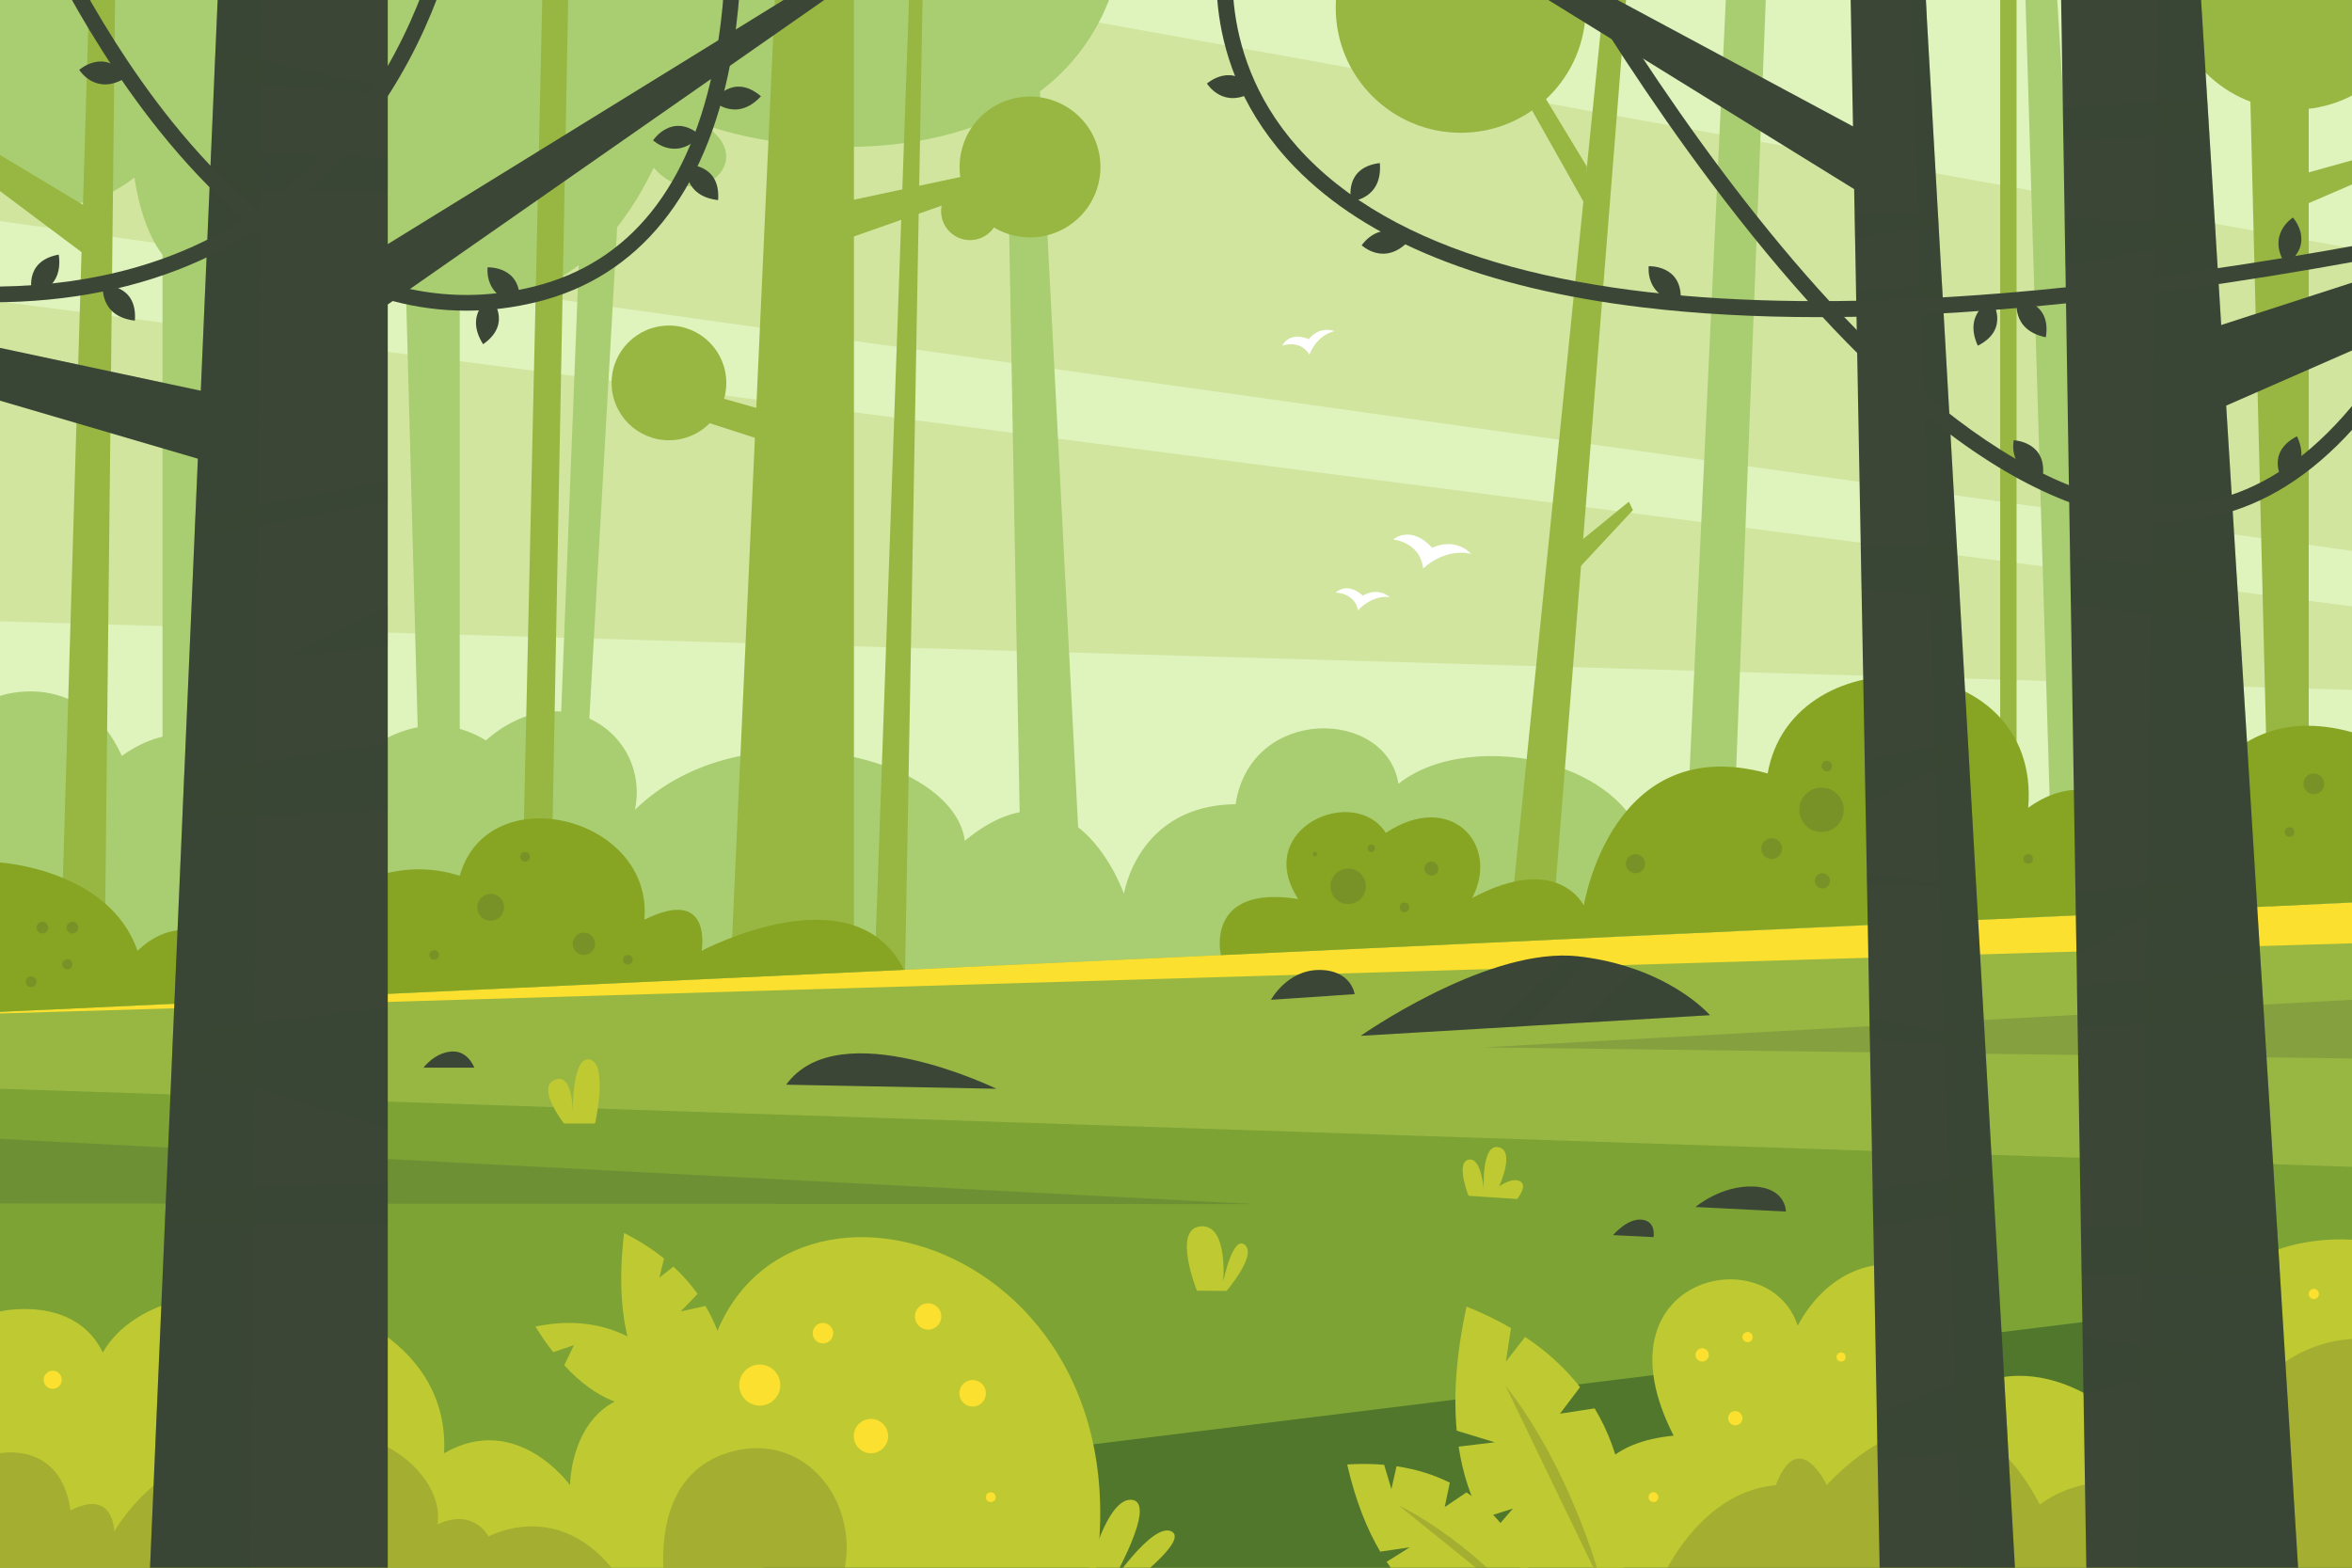 <?xml version="1.0" encoding="utf-8"?>
<!-- Generator: Adobe Illustrator 27.5.0, SVG Export Plug-In . SVG Version: 6.00 Build 0)  -->
<svg version="1.1" xmlns="http://www.w3.org/2000/svg" xmlns:xlink="http://www.w3.org/1999/xlink" x="0px" y="0px"
	 viewBox="0 0 750 500" style="enable-background:new 0 0 750 500;" xml:space="preserve">
<rect x="0" y="0" width="750" height="500" fill="#808080" stroke="none"/>
<g id="BACKGROUND">
	<rect x="0" y="0" style="fill:#D1E59F;" width="749.999" height="500"/>
</g>
<g id="OBJECTS">
	<g>
		<defs>
			<rect id="SVGID_1_" x="0" y="0" width="749.999" height="500"/>
		</defs>
		<clipPath id="SVGID_00000018957323006423401080000003612222054720095657_">
			<use xlink:href="#SVGID_1_"  style="overflow:visible;"/>
		</clipPath>
		<polyline style="clip-path:url(#SVGID_00000018957323006423401080000003612222054720095657_);fill:#DFF3BD;" points="
			768.119,195.75 -18.011,93.852 -18.011,67.99 763.13,177.55 772.983,116.78 778.248,84.304 32.789,-50.068 789.068,-50.068 
			795.719,101.49 		"/>
		<polygon style="clip-path:url(#SVGID_00000018957323006423401080000003612222054720095657_);fill:#DFF3BD;" points="0,198.168 
			749.999,220.04 749.999,337.589 0,340.515 		"/>
		<path style="clip-path:url(#SVGID_00000018957323006423401080000003612222054720095657_);fill:#A9CD71;" d="M-0.001,56.657
			c0,0,17.907,19.135,42.847,0C51.825,112.811,91.73,79.89,91.73,79.89s79,52.542,116.722-26.423
			c13.227,15.525,34.836-2.788,15.283-14.037c33.6,12.526,121.391,17.514,134.36-55.312c12.969-72.827-385.083-6.651-385.083-6.651"
			/>
		<g style="clip-path:url(#SVGID_00000018957323006423401080000003612222054720095657_);">
			<rect x="51.825" y="-4.908" style="fill:#A9CD71;" width="18.955" height="362.137"/>
			<polygon style="fill:#A9CD71;" points="91.73,-11.892 107.692,337.589 126.646,332.314 100.708,-4.908 126.646,-11.892 
				135.625,322.722 146.599,322.722 146.599,-15.882 188.499,-15.882 174.532,339.477 181.773,337.589 201.468,-9.896 
				320.259,-10.894 326.471,332.314 347.194,329.464 329.66,-8.899 551.067,-15.882 535.681,311.795 551.067,311.795 
				563.67,-15.882 645.411,-15.882 655.387,313.825 675.339,311.795 655.387,-9.896 685.315,-15.882 693.796,305.705 
				709.182,305.705 698.284,-10.894 			"/>
			<path style="fill:#A9CD71;" d="M0,221.955c0,0,25.887-9.224,38.856,19.129c32.921-23.523,56.363,21.152,56.363,21.152
				s28.215-45.242,59.717-26.09c24.505-21.542,52.518-1.983,47.53,22.139c34.382-33.628,101.644-17.357,105.193,9.867
				c34.868-28.767,50.747,16.942,50.747,16.942s4.273-28.237,35.604-28.604c4.73-31.507,48.099-30.699,51.926-6.491
				c22.895-18.471,79.114-7.47,79.76,27.635c0.646,35.106-156.627,88.687-156.627,88.687l-387.08-34.009"/>
		</g>
		<polygon style="clip-path:url(#SVGID_00000018957323006423401080000003612222054720095657_);fill:#98B642;" points="
			28.879,-15.882 17.906,352.241 32.87,352.241 36.853,-15.882 80.756,-22.533 91.73,357.229 117.668,357.229 96.718,-27.854 
			173.535,-27.854 165.554,329.464 174.926,329.464 181.773,-31.844 248.357,-27.854 231.397,344.26 272.299,345.258 
			272.299,-27.854 513.724,-22.533 476.919,339.477 492.306,329.464 520.295,-22.533 600.518,-26.856 600.518,337.589 
			622.431,329.464 613.487,-27.854 637.817,-31.844 637.817,316.676 643.033,313.719 643.033,-26.962 716.242,-22.533 
			724.568,313.825 736.194,313.825 736.194,-22.533 		"/>
		<polyline style="clip-path:url(#SVGID_00000018957323006423401080000003612222054720095657_);fill:#98B642;" points="
			32.789,85.497 -18.011,47.462 -14.021,40.995 32.789,69.132 		"/>
		<polyline style="clip-path:url(#SVGID_00000018957323006423401080000003612222054720095657_);fill:#98B642;" points="
			730.208,67.371 763.13,53.163 763.13,47.462 730.208,56.657 		"/>
		<polyline style="clip-path:url(#SVGID_00000018957323006423401080000003612222054720095657_);fill:#98B642;" points="
			501.6,183.204 520.708,162.693 519.41,160.003 501.6,174.533 		"/>
		
			<circle style="clip-path:url(#SVGID_00000018957323006423401080000003612222054720095657_);fill:#98B642;" cx="465.799" cy="2.48" r="39.866"/>
		
			<circle style="clip-path:url(#SVGID_00000018957323006423401080000003612222054720095657_);fill:#98B642;" cx="731.629" cy="-4.908" r="39.866"/>
		<polyline style="clip-path:url(#SVGID_00000018957323006423401080000003612222054720095657_);fill:#98B642;" points="
			479.805,19.705 505.665,65.611 506.028,53.163 485.789,19.705 		"/>
		<polyline style="clip-path:url(#SVGID_00000018957323006423401080000003612222054720095657_);fill:#98B642;" points="
			263.321,78.56 320.185,58.599 320.185,53.467 263.321,65.611 		"/>
		<polyline style="clip-path:url(#SVGID_00000018957323006423401080000003612222054720095657_);fill:#98B642;" points="
			249.354,132.431 218.428,123.666 218.428,132.431 249.354,142.425 		"/>
		
			<ellipse transform="matrix(0.23 -0.973 0.973 0.23 201.196 360.547)" style="clip-path:url(#SVGID_00000018957323006423401080000003612222054720095657_);fill:#98B642;" cx="328.383" cy="53.163" rx="22.461" ry="22.461"/>
		
			<circle style="clip-path:url(#SVGID_00000018957323006423401080000003612222054720095657_);fill:#98B642;" cx="213.312" cy="122.122" r="18.29"/>
		
			<ellipse transform="matrix(0.16 -0.987 0.987 0.16 193.36 361.943)" style="clip-path:url(#SVGID_00000018957323006423401080000003612222054720095657_);fill:#98B642;" cx="309.387" cy="67.338" rx="9.232" ry="9.232"/>
		<polyline style="clip-path:url(#SVGID_00000018957323006423401080000003612222054720095657_);fill:#98B642;" points="
			290.257,-10.894 278.249,327.52 288.26,329.24 294.371,-10.894 		"/>
		<polygon style="clip-path:url(#SVGID_00000018957323006423401080000003612222054720095657_);fill:#98B642;" points="0,500 
			0,322.722 750,287.858 750,500 		"/>
		<polygon style="clip-path:url(#SVGID_00000018957323006423401080000003612222054720095657_);fill:#FBE02F;" points="0,322.722 
			750,287.858 749.999,300.859 -0.001,323.24 		"/>
		<polygon style="opacity:0.2;clip-path:url(#SVGID_00000018957323006423401080000003612222054720095657_);fill:#3B4636;" points="
			749.999,337.589 473.154,334.04 750,318.88 		"/>
		<g style="clip-path:url(#SVGID_00000018957323006423401080000003612222054720095657_);">
			<path style="fill:#87A523;" d="M389.298,304.625c0,0-5.264-22.558,24.664-17.899c-14.684-22.685,18.004-36.727,27.933-21.082
				c20.685-13.725,36.578,3.697,27.534,20.781c27.47-14.744,35.615,2.423,35.615,2.423s8.81-55.948,58.626-42.169
				c7.916-45.081,87.41-40.779,83.079,10.942c26.595-19.11,46.195,15.754,46.195,15.754s10.005-52.819,57.055-39.851
				c0,25.937,0.001,54.333,0.001,54.333L389.298,304.625z"/>
			<path style="fill:#87A523;" d="M0,275.086c0,0,34.865,2.144,43.844,28.176c19.952-18.86,37.406,8.532,37.406,8.532
				s27.556-44.514,65.349-32.465c8.979-31.839,61.853-18.94,58.86,14.016c21.948-10.939,18.276,9.916,18.276,9.916
				s48.563-25.885,64.526,6.06C232.872,311.897,0,322.722,0,322.722V275.086z"/>
			<g style="opacity:0.2;">
				<g>
					<path style="fill:#3B4636;" d="M15.395,295.849c0,1.039-0.842,1.881-1.881,1.881s-1.881-0.842-1.881-1.881
						s0.842-1.881,1.881-1.881S15.395,294.81,15.395,295.849z"/>
					<path style="fill:#3B4636;" d="M24.971,295.849c0,1.039-0.842,1.881-1.881,1.881s-1.881-0.842-1.881-1.881
						s0.842-1.881,1.881-1.881S24.971,294.81,24.971,295.849z"/>
					<path style="fill:#3B4636;" d="M23.09,307.563c0,0.897-0.727,1.625-1.625,1.625c-0.897,0-1.625-0.727-1.625-1.625
						c0-0.897,0.727-1.624,1.625-1.624C22.363,305.939,23.09,306.666,23.09,307.563z"/>
				</g>
				<path style="fill:#3B4636;" d="M11.633,313.121c0,0.944-0.766,1.71-1.71,1.71c-0.944,0-1.71-0.766-1.71-1.71
					c0-0.944,0.766-1.71,1.71-1.71C10.867,311.411,11.633,312.177,11.633,313.121z"/>
				<path style="fill:#3B4636;" d="M168.958,273.277c0,0.85-0.689,1.539-1.539,1.539c-0.85,0-1.539-0.689-1.539-1.539
					c0-0.85,0.689-1.539,1.539-1.539C168.269,271.738,168.958,272.427,168.958,273.277z"/>
				<path style="fill:#3B4636;" d="M201.767,306.098c0,0.85-0.689,1.539-1.539,1.539c-0.85,0-1.539-0.689-1.539-1.539
					s0.689-1.539,1.539-1.539C201.078,304.559,201.767,305.248,201.767,306.098z"/>
				<path style="fill:#3B4636;" d="M160.745,289.385c0,2.365-1.917,4.282-4.282,4.282c-2.365,0-4.282-1.917-4.282-4.282
					c0-2.365,1.917-4.282,4.282-4.282C158.828,285.104,160.745,287.021,160.745,289.385z"/>
				<path style="fill:#3B4636;" d="M189.755,301.013c0,1.965-1.593,3.558-3.558,3.558c-1.965,0-3.558-1.593-3.558-3.558
					c0-1.965,1.593-3.558,3.558-3.558C188.162,297.455,189.755,299.048,189.755,301.013z"/>
				<path style="fill:#3B4636;" d="M438.466,270.539c0,0.662-0.536,1.198-1.198,1.198s-1.198-0.536-1.198-1.198
					c0-0.662,0.536-1.198,1.198-1.198S438.466,269.878,438.466,270.539z"/>
				<circle style="fill:#3B4636;" cx="429.913" cy="282.682" r="5.643"/>
				<path style="fill:#3B4636;" d="M458.642,277.039c0,1.228-0.995,2.223-2.223,2.223c-1.228,0-2.223-0.995-2.223-2.223
					c0-1.228,0.995-2.223,2.223-2.223C457.647,274.816,458.642,275.811,458.642,277.039z"/>
				<circle style="fill:#3B4636;" cx="447.858" cy="289.385" r="1.528"/>
				<circle style="fill:#3B4636;" cx="646.749" cy="273.963" r="1.528"/>
				<circle style="fill:#3B4636;" cx="730.101" cy="265.37" r="1.528"/>
				<circle style="fill:#3B4636;" cx="138.462" cy="304.571" r="1.528"/>
				<path style="fill:#3B4636;" d="M419.995,272.422c0,0.378-0.306,0.684-0.684,0.684c-0.378,0-0.684-0.306-0.684-0.684
					s0.306-0.684,0.684-0.684C419.689,271.738,419.995,272.044,419.995,272.422z"/>
				<path style="fill:#3B4636;" d="M587.939,258.286c0,3.913-3.172,7.085-7.085,7.085s-7.085-3.172-7.085-7.085
					c0-3.913,3.172-7.085,7.085-7.085S587.939,254.373,587.939,258.286z"/>
				<path style="fill:#3B4636;" d="M584.203,244.341c0,0.925-0.75,1.674-1.674,1.674s-1.674-0.75-1.674-1.674
					c0-0.925,0.75-1.674,1.674-1.674S584.203,243.416,584.203,244.341z"/>
				<circle style="fill:#3B4636;" cx="581.112" cy="280.943" r="2.423"/>
				<path style="fill:#3B4636;" d="M568.261,270.656c0,1.826-1.481,3.307-3.307,3.307c-1.826,0-3.307-1.481-3.307-3.307
					c0-1.826,1.481-3.307,3.307-3.307C566.781,267.349,568.261,268.829,568.261,270.656z"/>
				<path style="fill:#3B4636;" d="M741.134,250c0,1.826-1.481,3.307-3.307,3.307c-1.826,0-3.307-1.481-3.307-3.307
					s1.481-3.307,3.307-3.307C739.653,246.693,741.134,248.174,741.134,250z"/>
				<circle style="fill:#3B4636;" cx="521.508" cy="275.471" r="3.049"/>
			</g>
		</g>
		<g style="clip-path:url(#SVGID_00000018957323006423401080000003612222054720095657_);">
			<polygon style="fill:#7CA334;" points="0,347.253 749.999,372.154 750,500 0,500 			"/>
			<path style="fill:#BFC932;" d="M381.664,411.648l9.438,0.079c0,0,9.766-11.281,5.893-14.664
				c-3.873-3.383-6.938,11.666-6.938,11.666s1.65-18.531-7.317-17.592C373.772,392.076,381.664,411.648,381.664,411.648z"/>
			<path style="fill:#BFC932;" d="M483.796,382.411l-15.519-1.017c0,0-4.212-10.641,0-11.528c4.212-0.887,4.877,9.754,4.877,9.754
				s-0.887-14.853,4.656-13.745c5.542,1.108,0.222,12.542,0.222,12.542s3.991-3.009,6.651-1.679
				C487.343,378.068,483.796,382.411,483.796,382.411z"/>
			<path style="fill:#BFC932;" d="M189.755,358.337h-9.902c0,0-9.09-11.528-2.882-13.967c6.207-2.439,5.667,11.971,5.667,11.971
				s-0.569-19.751,5.417-18.411C194.042,339.272,189.755,358.337,189.755,358.337z"/>
			<polygon style="opacity:0.2;fill:#3B4636;" points="0,363.231 400.456,384.047 0,383.845 			"/>
		</g>
		<polygon style="clip-path:url(#SVGID_00000018957323006423401080000003612222054720095657_);fill:#50772B;" points="243.368,500 
			278.249,469.336 750,411.067 750,500 		"/>
		<g style="clip-path:url(#SVGID_00000018957323006423401080000003612222054720095657_);">
			<g>
				<path style="fill:#BFC932;" d="M0,500l-0.001-81.734c0,0,23.731-5.538,32.79,13.102
					c19.494-34.386,111.815-22.194,108.822,32.142c23.202-13.468,40.162,10.165,40.162,10.165s0-39.419,41.962-27.265
					c6.665-89.181,141.272-58.122,125.886,53.59C204.965,500,0,500,0,500z"/>
				<path style="fill:#BFC932;" d="M345.86,505.857c0,0,6.253-28.24,14.957-27.515s-6.978,27.515-6.978,27.515
					s13.418-20.174,19.583-17.493c6.165,2.682-13.781,17.493-13.781,17.493"/>
				<path style="opacity:0.2;fill:#3B4636;" d="M213.312,513.575c0,0-10.437-40.553,18.29-50.064
					c28.726-9.512,49.677,24.408,31.719,51.343"/>
				<path style="fill:#BFC932;" d="M231.599,458.13c0,0-40.03-2.9-32.59-64.87c4.9,2.47,9.12,5.21,12.73,8.14l-1.48,6.08l4.48-3.51
					c3.03,2.8,5.58,5.73,7.71,8.71l-5.37,5.59l7.86-1.76C236.939,436.77,231.599,458.13,231.599,458.13z"/>
				<path style="fill:#BFC932;" d="M219.159,445.39c0,0-18.51,12.71-39.25-9.96l3.09-6.4l-6.6,2.24c-1.89-2.4-3.78-5.11-5.67-8.17
					C205.619,415.76,219.159,445.39,219.159,445.39z"/>
				<g>
					<circle style="fill:#FBE02F;" cx="242.273" cy="441.757" r="6.551"/>
					<path style="fill:#FBE02F;" d="M265.697,425.207c0,1.809-1.466,3.275-3.275,3.275s-3.275-1.466-3.275-3.275
						s1.466-3.276,3.275-3.276S265.697,423.398,265.697,425.207z"/>
					<circle style="fill:#FBE02F;" cx="295.959" cy="419.874" r="4.206"/>
					<path style="fill:#FBE02F;" d="M314.393,444.382c0,2.339-1.896,4.235-4.236,4.235c-2.339,0-4.235-1.896-4.235-4.235
						c0-2.339,1.896-4.235,4.235-4.235C312.496,440.146,314.393,442.043,314.393,444.382z"/>
					<circle style="fill:#FBE02F;" cx="277.729" cy="458.029" r="5.482"/>
				</g>
				<path style="opacity:0.2;fill:#3B4636;" d="M0,500v-36.49c0,0,19.375-4.013,22.475,18.245
					c13.951-7.194,13.951,6.757,13.951,6.757s20.926-38.208,62.779-22.592c8.526-19.261,43.403,0.89,40.303,20.267
					c11.626-5.425,16.276,3.875,16.276,3.875s21.121-11.901,39.238,9.938C153.459,500,0,500,0,500z"/>
				<path style="fill:#BFC932;" d="M507.691,500c0,0-14.9-38.206,25.994-42.104c-25.947-50.786,30.259-63.307,39.567-35.099
					c19.284-35.639,64.586-18.809,53.907,20.163c29.225-14.9,55.132,15.077,55.132,15.077s9.685-65.41,67.708-62.658
					C749.999,426.065,750,500,750,500H507.691z"/>
				<path style="opacity:0.2;fill:#3B4636;" d="M528.815,505.857c0,0,11.845-29.914,37.453-32.181c7.313-19.075,16.26,0,16.26,0
					s40.463-46.725,67.892,6.163c21.926-15.863,49.859-0.775,49.859-0.775s13.967-59.515,61.354-51.341
					c-0.499,81.146-0.499,81.146-0.499,81.146L540.66,524.935"/>
				<circle style="fill:#FBE02F;" cx="16.806" cy="440.069" r="2.891"/>
				<circle style="fill:#FBE02F;" cx="315.953" cy="477.503" r="1.56"/>
				<circle style="fill:#FBE02F;" cx="542.781" cy="432.135" r="2.121"/>
				<path style="fill:#FBE02F;" d="M558.896,426.452c0,0.903-0.732,1.635-1.635,1.635c-0.903,0-1.636-0.732-1.636-1.635
					c0-0.903,0.732-1.635,1.636-1.635C558.163,424.817,558.896,425.549,558.896,426.452z"/>
				<circle style="fill:#FBE02F;" cx="553.346" cy="452.321" r="2.279"/>
				<path style="fill:#FBE02F;" d="M528.815,477.503c0,0.862-0.698,1.56-1.56,1.56c-0.862,0-1.56-0.698-1.56-1.56
					c0-0.861,0.698-1.56,1.56-1.56C528.117,475.943,528.815,476.641,528.815,477.503z"/>
				<circle style="fill:#FBE02F;" cx="587.085" cy="432.812" r="1.444"/>
				<path style="fill:#FBE02F;" d="M739.459,412.699c0,0.902-0.731,1.633-1.633,1.633c-0.902,0-1.633-0.731-1.633-1.633
					s0.731-1.633,1.633-1.633C738.728,411.067,739.459,411.797,739.459,412.699z"/>
			</g>
			<g>
				<g>
					<polygon style="fill:#3B4636;" points="640.319,461.33 643.939,524.94 626.249,529.43 600.039,536.08 598.739,465.92 
						598.469,450.93 597.359,391.28 597.139,379.25 596.259,331.52 596.129,324.44 595.359,282.87 595.279,278.52 594.869,256.12 
						594.619,242.48 593.609,187.94 593.359,174.6 592.009,101.49 591.849,92.68 591.539,75.91 591.389,67.99 591.249,60.32 
						485.789,-4.91 495.769,-10.76 590.879,40.32 589.089,-56.78 607.569,-58.31 646.749,-61.55 611.489,-45.81 617.999,68.64 
						618.189,72.07 619.239,90.57 619.739,99.29 623.989,174.04 624.959,191.13 627.509,235.91 627.789,240.86 632.979,332.11 
						633.089,334.04 635.369,374.27 636.009,385.47 638.829,435 					"/>
					<polygon style="fill:#3B4636;" points="768.119,103.83 709.879,129.36 713.199,183.09 714.219,199.47 721.069,310.24 
						721.999,325.19 726.089,391.28 727.039,406.66 734.719,530.82 681.329,532.36 665.809,532.81 664.389,444.72 664.099,426.14 
						663.779,406.25 663.539,391.28 662.509,327.52 662.299,314.13 662.149,304.76 661.819,284.51 660.349,192.81 660.099,177.55 
						658.619,84.99 658.369,69.55 657.969,44.84 657.799,34.21 656.249,-62.33 689.059,-65.04 697.809,-65.76 703.839,31.73 
						704.529,42.9 706.289,71.28 706.549,75.54 708.289,103.67 768.119,84.3 					"/>
					<path style="opacity:0.2;fill:#3B4636;" d="M704.529,42.9l-46.56,1.94l-0.17-10.63c13.45-0.92,31.91-1.84,46.04-2.48
						L704.529,42.9z"/>
					<polygon style="opacity:0.2;fill:#3B4636;" points="706.549,75.54 658.619,84.99 658.369,69.55 706.289,71.28 					"/>
					<polygon style="opacity:0.2;fill:#3B4636;" points="714.219,199.47 660.349,192.81 660.099,177.55 713.199,183.09 					"/>
					<polygon style="opacity:0.2;fill:#3B4636;" points="727.039,406.66 663.779,406.25 663.539,391.28 726.089,391.28 					"/>
					<polygon style="opacity:0.2;fill:#3B4636;" points="709.179,433.33 664.389,444.72 664.099,426.14 					"/>
					<polygon style="opacity:0.2;fill:#3B4636;" points="704.269,280.69 662.149,304.76 661.819,284.51 					"/>
					<polygon style="opacity:0.2;fill:#3B4636;" points="721.999,325.19 662.509,327.52 662.299,314.13 721.069,310.24 					"/>
					<polygon style="opacity:0.2;fill:#3B4636;" points="768.119,103.83 709.879,129.36 734.719,530.82 681.329,532.36 
						689.059,-65.04 697.809,-65.76 708.289,103.67 768.119,84.3 					"/>
					<polygon style="opacity:0.2;fill:#3B4636;" points="611.489,-45.81 643.939,524.94 626.249,529.43 607.569,-58.31 
						646.749,-61.55 					"/>
				</g>
				<g>
					<polygon style="fill:#3B4636;" points="278.249,-10.76 123.649,97.11 123.649,500 47.839,500 52.569,390.39 53.039,379.53 
						54.789,339 55.189,329.55 58.139,261.27 58.779,246.48 62.019,171.38 62.299,164.82 63.099,146.29 -18.011,122.5 
						-18.011,107.11 64.029,124.63 66.789,60.75 67.329,48.06 68.279,26 68.719,15.81 70.779,-31.84 123.649,-31.84 123.649,77.86 
						267.309,-10.76 					"/>
					<polygon style="opacity:0.2;fill:#3B4636;" points="123.649,50.25 123.649,60.75 66.789,60.75 67.329,48.06 					"/>
					<polygon style="opacity:0.2;fill:#3B4636;" points="123.649,28.03 123.649,29.86 68.279,26 68.719,15.81 					"/>
					<polygon style="opacity:0.2;fill:#3B4636;" points="123.649,377.3 123.649,390.13 52.569,390.39 53.039,379.53 					"/>
					<polygon style="opacity:0.2;fill:#3B4636;" points="123.649,321.1 123.649,359.93 54.789,339 55.189,329.55 					"/>
					<polygon style="opacity:0.2;fill:#3B4636;" points="123.649,236.97 123.649,258.57 58.139,261.27 58.779,246.48 					"/>
					<polygon style="opacity:0.2;fill:#3B4636;" points="123.649,153.46 123.649,159.96 62.019,171.38 62.299,164.82 					"/>
					<polygon style="opacity:0.2;fill:#3B4636;" points="91.729,209.56 123.649,193.34 123.649,205.92 					"/>
					<polygon style="opacity:0.2;fill:#3B4636;" points="83.589,-31.84 79.969,500 47.839,500 63.099,146.29 -18.011,122.5 
						-18.011,107.11 64.029,124.63 70.779,-31.84 					"/>
				</g>
				<path style="opacity:0.2;fill:#3B4636;" d="M618.189,72.07c-8.32,1.23-18.06,2.64-26.65,3.84l-0.15-7.92l26.61,0.65
					L618.189,72.07z"/>
				<polygon style="opacity:0.2;fill:#3B4636;" points="595.279,278.52 627.159,282.87 595.359,282.87 				"/>
				<polygon style="opacity:0.2;fill:#3B4636;" points="636.009,385.47 597.359,391.28 597.139,379.25 635.369,374.27 				"/>
				<polygon style="opacity:0.2;fill:#3B4636;" points="619.739,99.29 592.009,101.49 591.849,92.68 619.239,90.57 				"/>
				<polygon style="opacity:0.2;fill:#3B4636;" points="633.089,334.04 596.259,331.52 596.129,324.44 632.979,332.11 				"/>
				<polygon style="opacity:0.2;fill:#3B4636;" points="627.789,240.86 594.869,256.12 594.619,242.48 627.509,235.91 				"/>
				<polygon style="opacity:0.2;fill:#3B4636;" points="624.959,191.13 593.609,187.94 593.359,174.6 623.989,174.04 				"/>
				<polygon style="opacity:0.2;fill:#3B4636;" points="640.319,461.33 598.739,465.92 598.469,450.93 638.829,435 				"/>
			</g>
		</g>
		<g style="clip-path:url(#SVGID_00000018957323006423401080000003612222054720095657_);">
			<path style="fill:#BFC932;" d="M497.447,450.883l6.403-8.462c-4.471-5.718-10.213-11.151-17.519-16.022l-6.133,7.857
				l1.625-10.671c-4.245-2.479-8.942-4.785-14.168-6.864c-3.392,15.493-4.166,28.56-3.142,39.588l12.124,3.699l-11.511,1.381
				c1.372,9.063,4.022,16.607,7.407,22.893l9.89-3.131l-6.935,8.045c14.868,22.225,39.004,25.657,39.004,25.657
				s12.342-35.122-5.992-65.664L497.447,450.883z"/>
			<path style="opacity:0.2;fill:#3B4636;" d="M479.975,441.757l30.937,64.099C510.912,505.857,502.009,470.023,479.975,441.757z"/>
		</g>
		<g style="clip-path:url(#SVGID_00000018957323006423401080000003612222054720095657_);">
			<path style="fill:#BFC932;" d="M460.686,480.667l1.626-7.779c-4.858-2.44-10.485-4.28-16.99-5.238l-1.637,7.283l-2.316-7.745
				c-3.667-0.319-7.586-0.377-11.79-0.111c2.664,11.575,6.323,20.67,10.547,27.808l9.392-1.378l-7.351,4.62
				c3.831,5.696,8.04,9.956,12.344,13.128l5.694-5.286l-2.119,7.667c17.181,10.287,34.621,4.883,34.621,4.883
				s-2.889-27.73-25.08-42.538L460.686,480.667z"/>
			<path style="opacity:0.2;fill:#3B4636;" d="M445.936,480.082l41.467,33.492C487.403,513.575,469.903,492.165,445.936,480.082z"/>
		</g>
		<g style="clip-path:url(#SVGID_00000018957323006423401080000003612222054720095657_);">
			<path style="fill:#3B4636;" d="M431.966,317.073l-26.677,1.807c0,0,5.13-9.521,15.391-9.521
				C430.939,309.359,431.966,317.073,431.966,317.073z"/>
			<path style="fill:#3B4636;" d="M250.699,345.954l67.034,1.299C317.733,347.253,267.458,322.722,250.699,345.954z"/>
			<g>
				<path style="fill:#3B4636;" d="M545.254,323.777l-41.089,2.433l-17.143,1.014l-11.967,0.71l-41.152,2.43
					c0,0,38.285-26.935,66.758-25.555c0.841,0.04,1.659,0.106,2.486,0.201c1.358,0.147,2.672,0.333,3.963,0.532
					c5.388,0.847,10.18,2.133,14.395,3.639C537.592,314.905,545.254,323.777,545.254,323.777z"/>
				<path style="opacity:0.2;fill:#3B4636;" d="M507.109,305.541l-20.087,21.683l-11.967,0.71l25.605-23.125
					c0.841,0.04,1.659,0.106,2.486,0.201C504.504,305.156,505.818,305.342,507.109,305.541z"/>
				<path style="opacity:0.2;fill:#3B4636;" d="M545.254,323.777l-41.089,2.433l17.339-17.031
					C537.592,314.905,545.254,323.777,545.254,323.777z"/>
			</g>
			<path style="fill:#3B4636;" d="M569.47,386.405l-28.81-1.447c0,0,8.133-6.966,18.549-6.521S569.47,386.405,569.47,386.405z"/>
			<path style="fill:#3B4636;" d="M527.256,394.571l-12.894-0.642c0,0,4.629-5.499,9.259-4.92
				C528.25,389.588,527.256,394.571,527.256,394.571z"/>
			<path style="fill:#3B4636;" d="M151.244,340.515h-16.203c0,0,3.422-4.665,8.8-5.139
				C149.219,334.903,151.244,340.515,151.244,340.515z"/>
		</g>
		<g style="clip-path:url(#SVGID_00000018957323006423401080000003612222054720095657_);">
			<g>
				<path style="fill:#3B4636;" d="M148.687,99.085c-15.722,0-31.266-4.091-46.434-12.247c-17.78-9.561-35.06-24.702-51.358-45.003
					C23.277,7.434,7.759-30.527,7.605-30.907l4.635-1.875c0.151,0.374,15.438,37.74,42.621,71.57
					C70.732,58.54,87.489,73.233,104.668,82.46c21.276,11.428,43.301,14.444,65.462,8.965c30.709-7.592,50.183-31.925,57.879-72.321
					c5.819-30.542,2.331-59.235,2.294-59.521l4.961-0.624c0.15,1.196,3.62,29.661-2.322,60.966
					c-7.964,41.955-29.27,68.357-61.613,76.354C163.757,98.151,156.2,99.085,148.687,99.085z"/>
				<path style="fill:#3B4636;" d="M-2.845,96.412c-6.951,0-14.083-0.354-21.392-1.065l0.483-4.977
					c32.277,3.139,60.987-0.823,85.335-11.772c19.438-8.741,36.184-21.947,49.771-39.248c23.24-29.593,29.271-61.35,29.33-61.667
					l4.919,0.899c-0.244,1.338-6.256,33.132-30.188,63.693c-14.086,17.988-31.467,31.725-51.66,40.83
					C44.117,91.958,21.786,96.412-2.845,96.412z"/>
				<path style="fill:#3B4636;" d="M580.1,101.148c-20.313,0-39.105-1.037-56.351-3.116c-50.698-6.111-87.996-21.151-110.858-44.702
					c-32.482-33.461-24.117-71.58-23.745-73.187l4.871,1.128l-2.435-0.564l2.436,0.561c-0.085,0.369-8.075,37.206,22.546,68.668
					c64.423,66.19,232.863,49.024,362.823,22.968l0.982,4.902C702.884,93.342,635.806,101.147,580.1,101.148z"/>
				<path style="fill:#3B4636;" d="M690.795,166.257c-23.49,0-49.345-11.42-76.855-33.946
					c-21.811-17.859-44.754-42.736-68.193-73.938c-39.828-53.02-67.716-106.757-67.993-107.294l4.442-2.294
					c0.275,0.533,28.001,53.949,67.588,106.637c36.278,48.285,90.19,105.835,141.011,105.835c0.018,0,0.031,0,0.049,0
					c31.355-0.023,58.579-22.046,80.914-65.457l4.446,2.287c-23.261,45.211-51.979,68.146-85.358,68.17
					C690.83,166.257,690.811,166.257,690.795,166.257z"/>
			</g>
			<g>
				<path style="fill:#3B4636;" d="M227.505,32.237c0,0,6.115-9.248,15.149-1.536C234.798,39.199,227.505,32.237,227.505,32.237z"/>
				<path style="fill:#3B4636;" d="M434.212,78.23c0,0,6.115-9.248,15.149-1.536C441.506,85.193,434.212,78.23,434.212,78.23z"/>
				<path style="fill:#3B4636;" d="M218.811,52.499c0,0,11.075-0.512,10.171,11.331C217.487,62.494,218.811,52.499,218.811,52.499z"
					/>
				<path style="fill:#3B4636;" d="M525.744,84.906c0,0,11.075-0.512,10.171,11.331C524.42,94.902,525.744,84.906,525.744,84.906z"
					/>
				<path style="fill:#3B4636;" d="M32.834,90.93c0,0,11.075-0.512,10.171,11.331C31.51,100.926,32.834,90.93,32.834,90.93z"/>
				<path style="fill:#3B4636;" d="M156.404,94.738c0,0,7.399,8.257-2.349,15.044C147.822,100.032,156.404,94.738,156.404,94.738z"
					/>
				<path style="fill:#3B4636;" d="M731.173,69.388c0,0,7.399,8.257-2.349,15.044C722.591,74.682,731.173,69.388,731.173,69.388z"/>
				<path style="fill:#3B4636;" d="M155.485,85.263c0,0,11.075-0.512,10.171,11.331C154.161,95.259,155.485,85.263,155.485,85.263z"
					/>
				<path style="fill:#3B4636;" d="M25.269,22.283c0,0,8.277-7.376,15.038,2.39C30.539,30.879,25.269,22.283,25.269,22.283z"/>
				<path style="fill:#3B4636;" d="M384.87,26.646c0,0,8.277-7.376,15.038,2.39C390.141,35.242,384.87,26.646,384.87,26.646z"/>
				<path style="fill:#3B4636;" d="M208.259,44.756c0,0,6.115-9.248,15.149-1.536C215.553,51.718,208.259,44.756,208.259,44.756z"/>
				<path style="fill:#3B4636;" d="M643.199,95.412c0,0,11.079,0.431,9.171,12.155C641.03,105.26,643.199,95.412,643.199,95.412z"/>
				<path style="fill:#3B4636;" d="M635.095,95.686c0,0,6.183,9.203-4.412,14.574C625.862,99.74,635.095,95.686,635.095,95.686z"/>
				<path style="fill:#3B4636;" d="M642.136,140.412c0,0,11.079,0.431,9.171,12.155C639.967,150.26,642.136,140.412,642.136,140.412
					z"/>
				<path style="fill:#3B4636;" d="M430.891,64.207c0,0-2.682-10.758,9.108-12.202C440.952,63.537,430.891,64.207,430.891,64.207z"
					/>
				<path style="fill:#3B4636;" d="M728.148,153.758c0,0-6.248-9.159,4.308-14.605C737.351,149.639,728.148,153.758,728.148,153.758
					z"/>
				<path style="fill:#3B4636;" d="M10.354,93.919c0,0-3.306-10.583,8.379-12.714C20.359,92.663,10.354,93.919,10.354,93.919z"/>
			</g>
		</g>
		<g style="clip-path:url(#SVGID_00000018957323006423401080000003612222054720095657_);">
			<path style="fill:#FFFFFF;" d="M444.227,172.06c0,0,8.67,0.768,9.556,9.249c7.981-7.037,15.367-4.625,15.367-4.625
				s-4.679-5.516-12.462-1.969C449.792,167.178,444.227,172.06,444.227,172.06z"/>
			<path style="fill:#FFFFFF;" d="M408.888,110.246c0,0,5.559-2.122,8.641,2.826c2.801-6.713,8.062-7.44,8.062-7.44
				s-4.526-1.991-8.249,2.518C410.848,105.58,408.888,110.246,408.888,110.246z"/>
			<path style="fill:#FFFFFF;" d="M425.933,189.012c0,0,5.949-0.058,7.121,5.652c4.958-5.322,10.145-4.175,10.145-4.175
				s-3.553-3.44-8.61-0.505C429.393,185.318,425.933,189.012,425.933,189.012z"/>
		</g>
	</g>
</g>
</svg>
